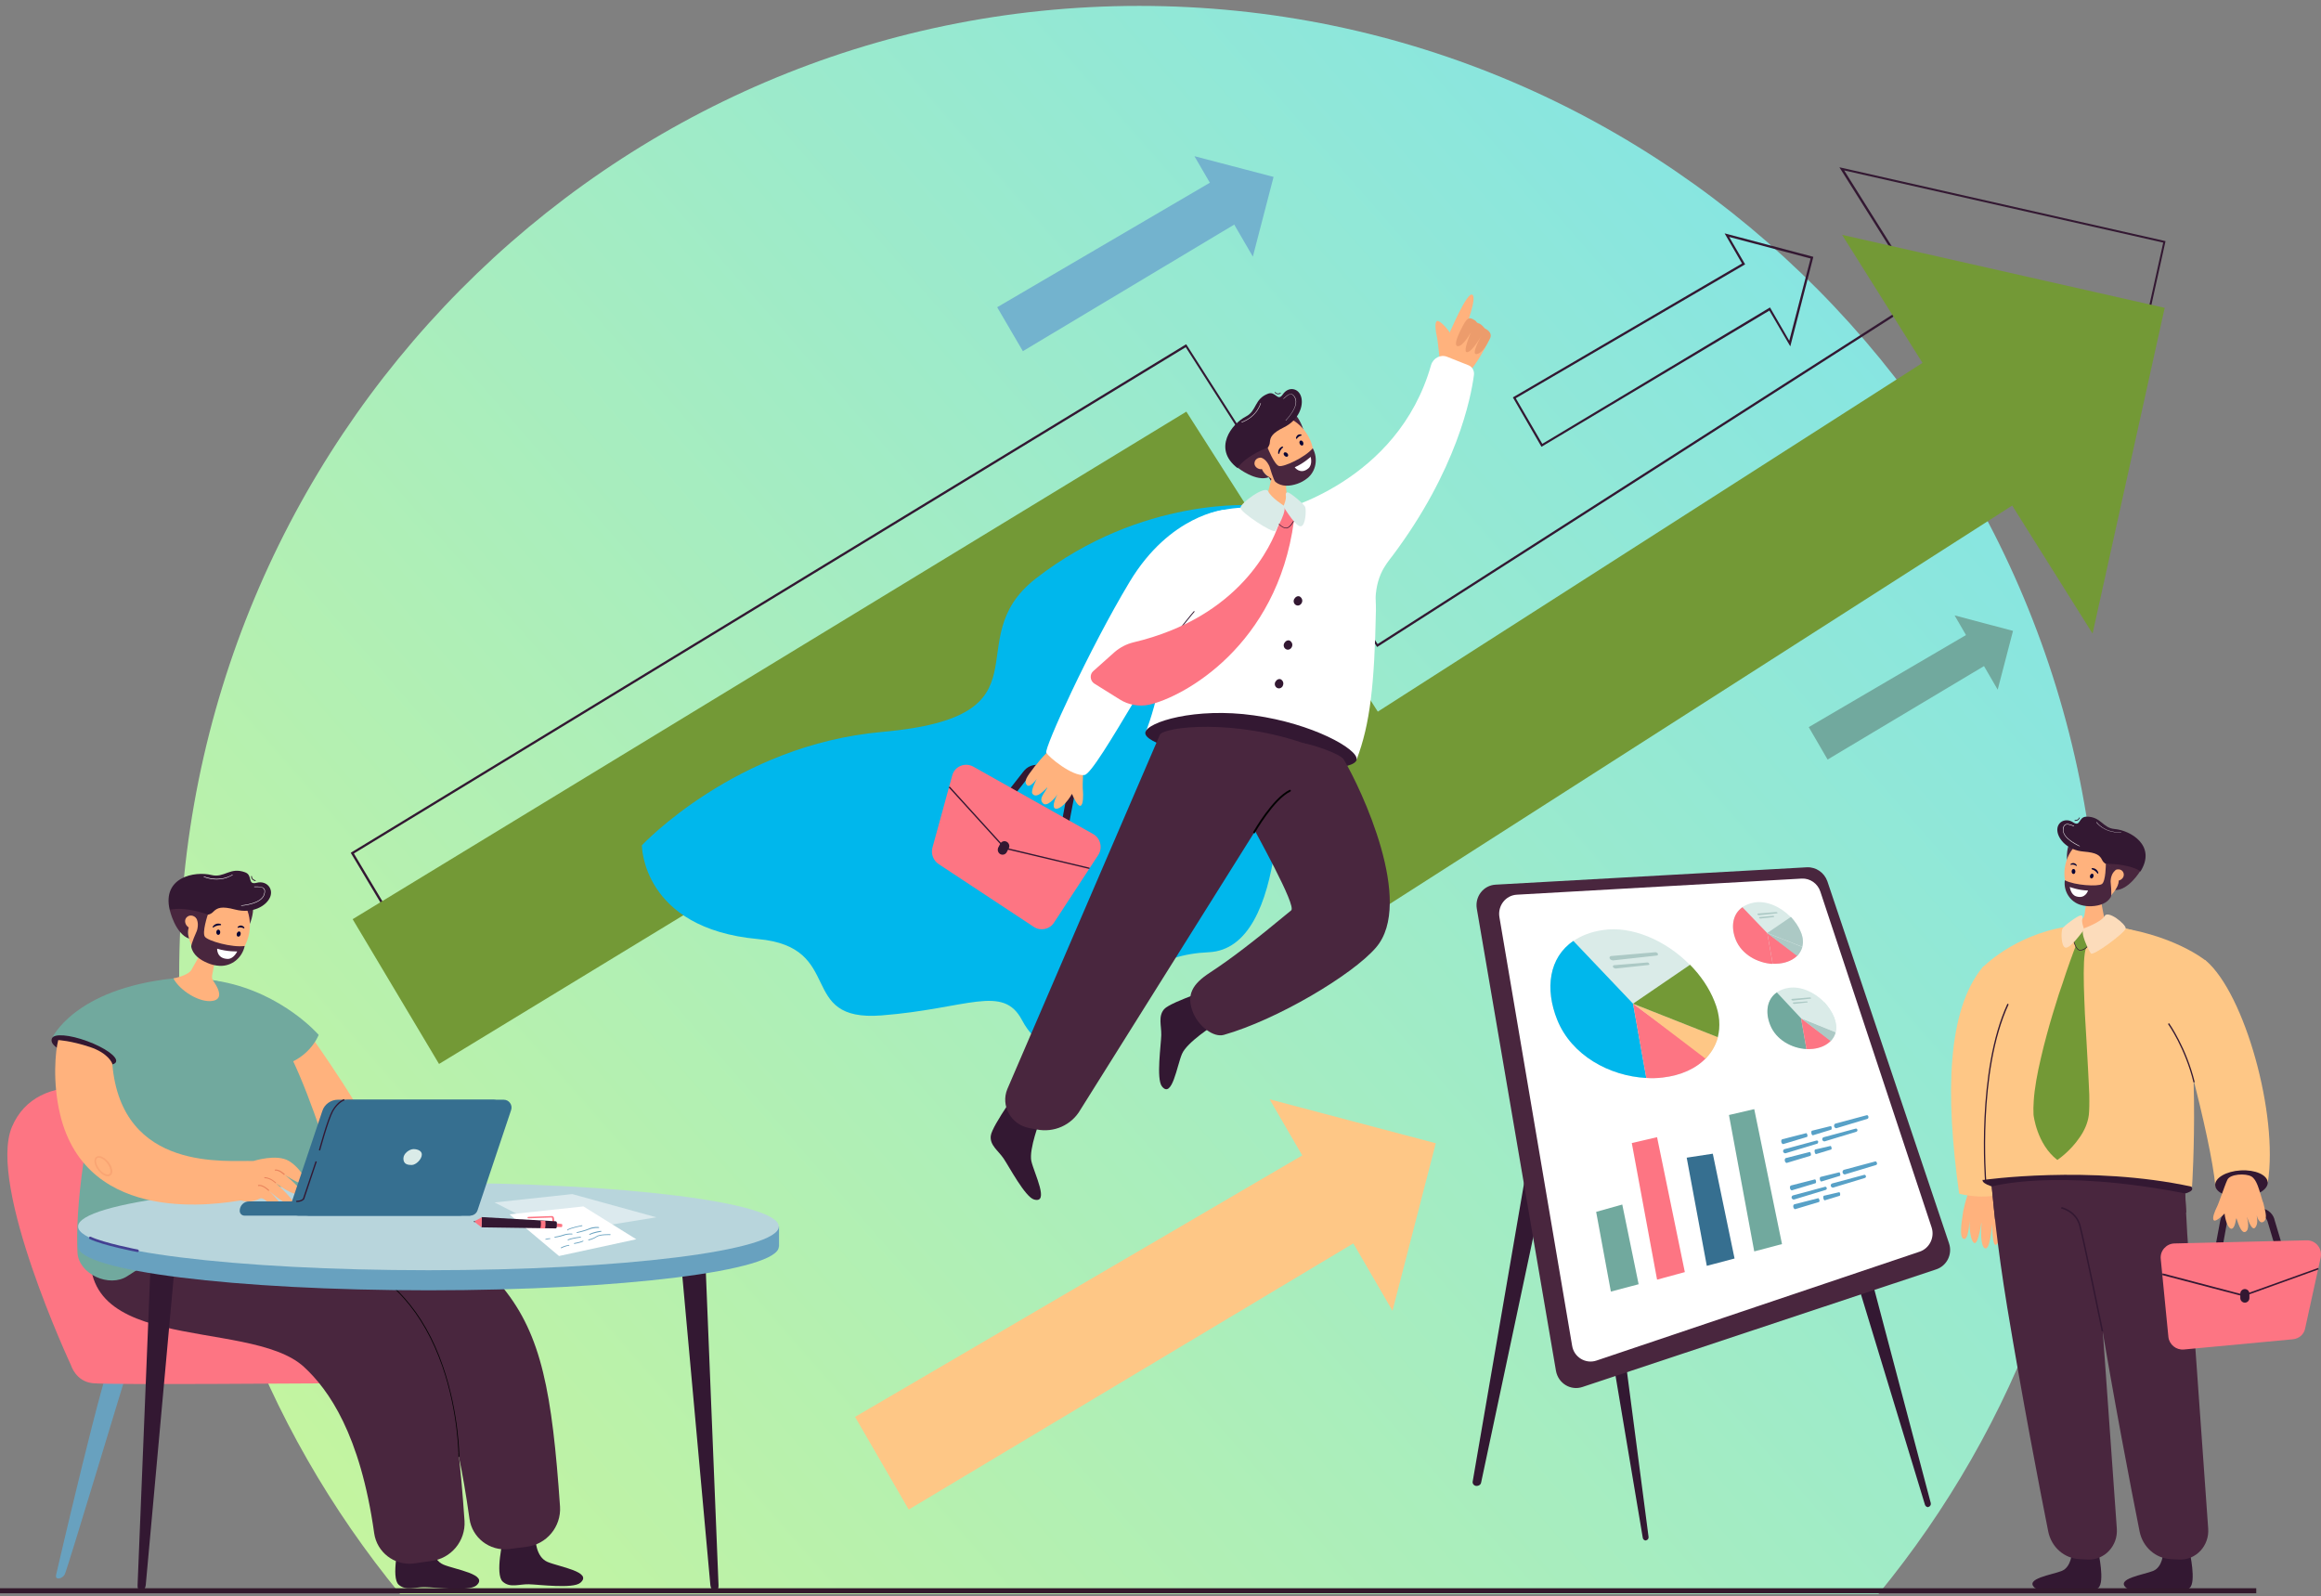 <svg width="285" height="196" viewBox="0 0 285 196" fill="none" xmlns="http://www.w3.org/2000/svg">
<rect x="0" y="0" width="285" height="196" fill="#808080" stroke="none"/>
<path fill-rule="evenodd" clip-rule="evenodd" d="M139.889 0.724C74.781 0.724 22 54.017 22 119.759C22 148.636 32.184 175.112 49.123 195.724H230.656C247.595 175.112 257.779 148.636 257.779 119.759C257.779 54.017 204.998 0.724 139.889 0.724Z" fill="url(#paint0_linear_1004_6134)"/>
<path d="M53.833 122.7L53.756 122.597L43.071 104.718L43.173 104.641L145.649 42.271L145.725 42.374L169.156 79.082L235.836 36.414L225.863 20.539L265.907 29.607L265.882 29.735L256.952 70.04L256.774 69.757L246.979 54.139L162.872 108.007L162.796 107.904L139.11 70.81L53.833 122.7ZM43.453 104.796L53.934 122.34L139.212 70.425L139.288 70.528L162.974 107.621L247.081 53.779L256.85 69.346L265.627 29.787L226.448 20.924L236.218 36.491L236.116 36.568L169.105 79.442L169.029 79.339L145.598 42.631L43.453 104.796Z" fill="#331832"/>
<path d="M265.806 37.801L226.195 28.836L236.066 44.557L169.182 87.379L145.674 50.542L43.301 112.861L53.91 130.638L139.213 78.722L162.949 115.918L247.081 62.076L256.952 77.797L265.806 37.801Z" fill="#739936"/>
<path d="M236.676 185.045C236.549 185.019 236.421 184.916 236.37 184.762L226.499 152.318C226.449 152.113 227.848 151.907 228.051 151.856C228.255 151.804 228.458 151.933 228.509 152.113L237.083 184.557C237.134 184.762 237.006 184.968 236.828 185.019C236.777 185.045 236.727 185.07 236.676 185.045Z" fill="#331832"/>
<path d="M201.973 189.129C201.846 189.078 201.744 188.975 201.719 188.821L196.097 155.375C196.071 155.17 197.47 155.144 197.674 155.118C197.877 155.093 198.055 155.247 198.081 155.427L202.431 188.718C202.457 188.924 202.304 189.104 202.126 189.129C202.075 189.155 202.024 189.155 201.973 189.129Z" fill="#331832"/>
<path d="M181.494 182.424C181.698 182.373 181.851 182.219 181.876 182.013L191.187 138.164C191.238 137.907 189.228 137.933 188.949 137.907C188.669 137.882 188.389 138.087 188.338 138.344L180.833 181.911C180.782 182.168 180.986 182.425 181.266 182.45C181.342 182.45 181.418 182.45 181.494 182.424Z" fill="#331832"/>
<path d="M183.656 108.623L221.868 106.491C222.988 106.44 224.005 107.133 224.387 108.212L239.321 152.652C239.779 153.988 239.066 155.426 237.743 155.863L194.316 170.3C192.866 170.788 191.339 169.863 191.06 168.322L181.341 111.577C181.087 110.087 182.155 108.7 183.656 108.623Z" fill="#49263E"/>
<path d="M186.252 109.856L221.233 107.878C222.251 107.827 223.192 108.469 223.523 109.471L237.184 150.7C237.591 151.933 236.93 153.269 235.734 153.68L196.021 167.063C194.698 167.5 193.274 166.652 193.045 165.239L184.115 112.605C183.886 111.218 184.878 109.933 186.252 109.856Z" fill="white"/>
<path d="M210.522 122.957C211.184 124.575 211.26 126.039 210.929 127.35C210.675 128.3 210.192 129.148 209.53 129.867C209.479 129.918 209.454 129.944 209.403 129.995C208.156 131.254 206.325 132.076 204.162 132.307C203.501 132.384 202.839 132.41 202.152 132.359C197.624 132.128 192.968 129.584 191.213 125.217C189.686 121.416 190.195 117.562 193.197 115.533C194.164 114.891 195.36 114.403 196.835 114.197C200.321 113.658 204.518 115.43 207.495 118.462C208.792 119.746 209.861 121.287 210.522 122.957Z" fill="#DAEBE8"/>
<path d="M200.524 123.239L202.152 132.359C197.624 132.127 192.968 129.584 191.213 125.217C189.686 121.416 190.195 117.562 193.197 115.533L200.524 123.239Z" fill="#00B7EC"/>
<path d="M209.53 129.867C208.284 131.203 206.401 132.05 204.162 132.307C203.501 132.384 202.84 132.41 202.153 132.359L200.524 123.239L209.53 129.867Z" fill="#FD7583"/>
<path d="M210.955 127.35C210.701 128.3 210.217 129.148 209.556 129.867C209.505 129.918 209.48 129.944 209.429 129.995L200.55 123.239L210.955 127.35Z" fill="#FEC786"/>
<path d="M210.523 122.957C211.184 124.575 211.26 126.039 210.93 127.35L200.524 123.239L207.521 118.461C208.793 119.746 209.861 121.287 210.523 122.957Z" fill="#739936"/>
<path d="M203.425 117.331L198.082 117.922C197.955 117.922 197.726 117.845 197.675 117.717C197.548 117.485 197.751 117.383 197.879 117.383L203.272 116.92C203.399 116.92 203.526 116.997 203.577 117.1C203.603 117.228 203.552 117.331 203.425 117.331Z" fill="#ACC9C5"/>
<path d="M202.432 118.487L198.387 118.924C198.311 118.924 198.133 118.847 198.082 118.77C197.98 118.59 198.133 118.513 198.209 118.513L202.279 118.179C202.356 118.179 202.483 118.23 202.508 118.333C202.559 118.384 202.534 118.462 202.432 118.487Z" fill="#ACC9C5"/>
<path d="M221.132 114.454C221.412 115.122 221.438 115.739 221.31 116.252C221.209 116.638 221.005 116.997 220.725 117.306C220.7 117.331 220.7 117.331 220.674 117.357C220.166 117.871 219.402 118.205 218.512 118.307C218.232 118.333 217.952 118.333 217.672 118.333C215.815 118.23 213.882 117.177 213.144 115.379C212.508 113.812 212.737 112.219 213.958 111.372C214.365 111.115 214.849 110.909 215.459 110.806C216.909 110.575 218.639 111.32 219.86 112.579C220.42 113.144 220.853 113.761 221.132 114.454Z" fill="#DAEBE8"/>
<path d="M217.011 114.583L217.672 118.359C215.815 118.256 213.882 117.203 213.144 115.405C212.508 113.838 212.737 112.245 213.958 111.397L217.011 114.583Z" fill="#FD7583"/>
<path d="M220.725 117.306C220.216 117.845 219.428 118.205 218.512 118.307C218.232 118.333 217.952 118.333 217.672 118.333L217.011 114.557L220.725 117.306Z" fill="#FD7583"/>
<path d="M221.31 116.278C221.208 116.663 221.005 117.023 220.725 117.331C220.7 117.357 220.7 117.357 220.674 117.383L217.011 114.583L221.31 116.278Z" fill="#ACC9C5"/>
<path d="M221.132 114.454C221.412 115.122 221.437 115.739 221.31 116.252L217.011 114.557L219.911 112.579C220.42 113.144 220.852 113.761 221.132 114.454Z" fill="#ACC9C5"/>
<path d="M218.205 112.142L215.992 112.373C215.941 112.373 215.839 112.348 215.814 112.296C215.763 112.194 215.839 112.168 215.89 112.168L218.129 111.988C218.18 111.988 218.231 112.014 218.256 112.065C218.281 112.091 218.256 112.142 218.205 112.142Z" fill="#ACC9C5"/>
<path d="M217.798 112.605L216.144 112.784C216.119 112.784 216.043 112.759 216.017 112.707C215.966 112.63 216.043 112.605 216.068 112.605L217.747 112.45C217.773 112.45 217.823 112.476 217.849 112.502C217.849 112.579 217.823 112.605 217.798 112.605Z" fill="#ACC9C5"/>
<path d="M225.227 124.935C225.482 125.603 225.533 126.219 225.405 126.733C225.304 127.118 225.1 127.478 224.846 127.761C224.82 127.786 224.82 127.786 224.795 127.812C224.286 128.326 223.548 128.66 222.658 128.762C222.378 128.788 222.124 128.788 221.844 128.788C220.012 128.685 218.104 127.632 217.392 125.834C216.756 124.267 216.984 122.674 218.206 121.827C218.587 121.57 219.096 121.364 219.681 121.287C221.106 121.082 222.81 121.801 224.006 123.06C224.515 123.625 224.947 124.241 225.227 124.935Z" fill="#DAEBE8"/>
<path d="M221.157 125.038L221.818 128.814C219.987 128.711 218.078 127.658 217.366 125.86C216.73 124.293 216.959 122.7 218.18 121.852L221.157 125.038Z" fill="#71A99E"/>
<path d="M224.82 127.786C224.311 128.326 223.548 128.685 222.632 128.788C222.352 128.814 222.098 128.814 221.818 128.814L221.157 125.038L224.82 127.786Z" fill="#FD7583"/>
<path d="M225.405 126.759C225.303 127.144 225.1 127.504 224.845 127.786C224.82 127.812 224.82 127.812 224.794 127.838L221.182 125.038L225.405 126.759Z" fill="#ACC9C5"/>
<path d="M225.227 124.935C225.481 125.603 225.532 126.219 225.405 126.733L221.182 125.038L224.031 123.06C224.514 123.625 224.947 124.241 225.227 124.935Z" fill="#DAEBE8"/>
<path d="M222.327 122.623L220.165 122.854C220.114 122.854 220.012 122.828 219.987 122.777C219.936 122.674 220.012 122.649 220.063 122.649L222.251 122.469C222.302 122.469 222.352 122.495 222.378 122.546C222.403 122.572 222.378 122.597 222.327 122.623Z" fill="#ACC9C5"/>
<path d="M221.92 123.085L220.292 123.265C220.266 123.265 220.19 123.239 220.165 123.188C220.114 123.111 220.19 123.085 220.215 123.085L221.869 122.957C221.895 122.957 221.945 122.983 221.971 123.008C221.971 123.034 221.971 123.085 221.92 123.085Z" fill="#ACC9C5"/>
<path d="M197.801 158.586L201.21 157.687L199.201 147.9L195.995 148.799L197.801 158.586Z" fill="#71A99E"/>
<path d="M203.475 157.122L206.884 156.197L203.475 139.628L200.371 140.348L203.475 157.122Z" fill="#FD7583"/>
<path d="M209.581 155.427L212.99 154.527L210.318 141.658L207.113 142.146L209.581 155.427Z" fill="#366F90"/>
<path d="M215.406 153.654L218.815 152.755L215.406 136.186L212.302 136.906L215.406 153.654Z" fill="#71A99E"/>
<path d="M221.87 139.603L218.97 140.476C218.894 140.502 218.792 140.399 218.741 140.271C218.665 140.014 218.792 139.911 218.843 139.885L221.769 139.14C221.845 139.115 221.896 139.218 221.921 139.32C221.972 139.474 221.947 139.577 221.87 139.603Z" fill="#58A1C7"/>
<path d="M222.303 141.915L219.403 142.788C219.326 142.814 219.225 142.711 219.174 142.583C219.097 142.326 219.225 142.223 219.275 142.197L222.201 141.452C222.277 141.427 222.328 141.529 222.354 141.632C222.405 141.761 222.354 141.889 222.303 141.915Z" fill="#58A1C7"/>
<path d="M224.847 141.144L222.99 141.709C222.939 141.709 222.862 141.606 222.837 141.504C222.786 141.247 222.837 141.17 222.888 141.144L224.771 140.707C224.821 140.707 224.872 140.784 224.898 140.913C224.923 141.016 224.898 141.118 224.847 141.144Z" fill="#58A1C7"/>
<path d="M224.872 138.704L222.607 139.397C222.557 139.423 222.455 139.295 222.429 139.192C222.378 138.935 222.455 138.832 222.506 138.832L224.795 138.267C224.846 138.241 224.897 138.344 224.923 138.473C224.923 138.575 224.897 138.678 224.872 138.704Z" fill="#58A1C7"/>
<path d="M229.325 137.368L225.509 138.524C225.432 138.55 225.28 138.473 225.229 138.344C225.152 138.087 225.305 137.985 225.381 137.959L229.223 136.931C229.299 136.906 229.401 136.983 229.427 137.111C229.452 137.214 229.401 137.342 229.325 137.368Z" fill="#58A1C7"/>
<path d="M223.142 140.425L219.25 141.606C219.173 141.632 219.021 141.555 218.97 141.452C218.894 141.221 219.046 141.118 219.148 141.093L223.066 140.039C223.142 140.014 223.244 140.091 223.269 140.194C223.269 140.271 223.218 140.399 223.142 140.425Z" fill="#58A1C7"/>
<path d="M227.95 138.961L224.058 140.142C223.981 140.168 223.829 140.091 223.778 139.988C223.702 139.757 223.854 139.654 223.956 139.628L227.874 138.575C227.95 138.55 228.052 138.627 228.077 138.729C228.103 138.832 228.027 138.935 227.95 138.961Z" fill="#58A1C7"/>
<path d="M222.937 145.28L220.037 146.153C219.961 146.179 219.859 146.076 219.808 145.948C219.732 145.691 219.859 145.588 219.91 145.562L222.835 144.817C222.912 144.792 222.963 144.894 222.988 144.997C223.014 145.151 222.988 145.254 222.937 145.28Z" fill="#58A1C7"/>
<path d="M223.345 147.592L220.445 148.465C220.368 148.491 220.267 148.388 220.216 148.26C220.139 148.003 220.267 147.9 220.317 147.874L223.243 147.129C223.319 147.104 223.37 147.206 223.396 147.309C223.447 147.438 223.421 147.566 223.345 147.592Z" fill="#58A1C7"/>
<path d="M225.914 146.821L224.057 147.386C224.006 147.386 223.929 147.283 223.904 147.181C223.853 146.924 223.904 146.847 223.955 146.821L225.837 146.384C225.888 146.384 225.939 146.461 225.965 146.59C225.965 146.693 225.939 146.795 225.914 146.821Z" fill="#58A1C7"/>
<path d="M225.914 144.381L223.65 145.074C223.599 145.1 223.497 144.972 223.472 144.869C223.421 144.612 223.497 144.509 223.548 144.509L225.838 143.944C225.889 143.918 225.94 144.021 225.965 144.15C225.991 144.252 225.965 144.355 225.914 144.381Z" fill="#58A1C7"/>
<path d="M230.366 143.045L226.55 144.201C226.474 144.227 226.321 144.15 226.27 144.021C226.194 143.764 226.347 143.661 226.423 143.636L230.265 142.608C230.341 142.583 230.443 142.66 230.468 142.788C230.519 142.891 230.468 143.019 230.366 143.045Z" fill="#58A1C7"/>
<path d="M224.184 146.102L220.292 147.283C220.215 147.309 220.063 147.232 220.012 147.129C219.936 146.898 220.088 146.795 220.19 146.77L224.108 145.717C224.184 145.691 224.286 145.768 224.311 145.871C224.337 145.948 224.286 146.076 224.184 146.102Z" fill="#58A1C7"/>
<path d="M228.993 144.638L225.1 145.819C225.024 145.845 224.871 145.768 224.82 145.665C224.744 145.434 224.897 145.331 224.999 145.305L228.916 144.252C228.993 144.227 229.094 144.304 229.12 144.406C229.145 144.509 229.094 144.612 228.993 144.638Z" fill="#58A1C7"/>
<path d="M245.631 145.794C246.063 146.487 246.597 148.054 247.005 148.748C247.183 149.056 247.717 150.109 247.437 150.34C247.208 150.546 246.394 149.904 246.038 149.544C245.885 151.882 244.664 155.247 244.613 150.315C244.562 150.803 244.359 153.577 243.723 153.269C243.163 152.986 243.239 151.008 243.316 150.186H243.29C243.163 151.008 242.807 153.012 242.349 152.575C241.789 152.036 241.84 149.827 241.84 149.827C241.84 149.827 241.738 152.627 241.026 152.061C240.619 151.753 240.848 150.16 241.001 149.159C241.026 148.953 241.051 148.773 241.077 148.645C241.102 148.542 241.128 148.439 241.153 148.337C241.509 146.693 242.018 145.716 242.018 145.716C242.018 145.716 242.4 144.458 243.824 144.561C244.74 144.612 245.453 145.485 245.631 145.794Z" fill="#FFB27D"/>
<path d="M246.724 146.127C251.888 142.685 246.342 132.076 248.479 124.729C248.988 123.034 249.192 122.392 249.624 121.441C249.98 120.671 249.039 119.206 247.767 118.59C246.571 118.025 243.849 118.307 243.442 118.77C239.117 124.036 238.837 134.26 240.567 146.564C240.567 146.59 244.485 147.592 246.724 146.127Z" fill="#FEC786"/>
<path d="M254.409 190.619C254.409 190.619 254.358 192.391 253.187 192.879C251.992 193.368 248.557 193.83 249.855 194.96C250.592 195.602 254.052 195.191 255.045 195.191C256.037 195.191 256.953 195.628 257.665 194.96C258.479 194.241 257.665 190.593 257.665 190.593C257.665 190.593 256.825 191.03 256.062 191.03C254.943 191.004 254.409 190.619 254.409 190.619Z" fill="#331832"/>
<path d="M244.18 137.214C244.18 137.214 243.951 145.203 246.47 160.513C248.302 171.584 250.439 182.707 251.507 188.05C251.889 189.951 253.466 191.364 255.374 191.441L256.392 191.492C258.427 191.569 260.081 189.797 259.928 187.691L257.359 151.548L256.723 139.654L244.18 137.214Z" fill="#49263E"/>
<path d="M265.627 190.619C265.627 190.619 265.576 192.391 264.406 192.879C263.21 193.368 259.776 193.83 261.073 194.96C261.811 195.602 265.271 195.191 266.263 195.191C267.256 195.191 268.171 195.628 268.884 194.96C269.698 194.241 268.884 190.593 268.884 190.593C268.884 190.593 268.044 191.03 267.281 191.03C266.187 191.004 265.627 190.619 265.627 190.619Z" fill="#331832"/>
<path d="M255.4 137.214C255.4 137.214 255.171 145.203 257.69 160.513C259.521 171.584 261.658 182.707 262.727 188.05C263.109 189.951 264.686 191.364 266.594 191.441L267.612 191.492C269.647 191.569 271.3 189.797 271.148 187.691L268.578 151.548L267.942 139.654L255.4 137.214Z" fill="#49263E"/>
<path d="M269.189 145.973C269.163 146.949 263.388 147.309 256.265 147.104C249.116 146.872 243.417 145.871 243.442 144.92C243.468 143.944 249.218 143.379 256.341 143.61C263.49 143.816 269.214 144.997 269.189 145.973Z" fill="#331832"/>
<path d="M267.433 118.693C267.433 118.693 266.161 113.632 256.85 113.581C243.417 113.504 244.664 125.962 243.417 144.894C243.417 144.894 256.646 142.994 269.163 145.716C269.188 145.716 270.359 126.399 267.433 118.693Z" fill="#FEC786"/>
<path d="M270.868 117.973L264.787 121.364C264.787 121.364 251.482 122.597 247.945 122.006C244.409 121.416 243.442 118.795 243.442 118.795C243.442 118.795 247.208 114.865 253.619 113.812C254.229 113.709 254.84 113.632 255.501 113.606C256.595 113.529 257.664 113.555 258.732 113.684C266.822 114.583 270.868 117.973 270.868 117.973Z" fill="#FEC786"/>
<path d="M244.562 145.691C244.562 145.691 252.297 143.405 268.324 146.538L268.451 148.876L244.97 149.724L244.562 145.691Z" fill="#49263E"/>
<path d="M272.038 145.716C271.478 139.5 266.924 123.214 266.39 122.315C265.957 121.595 266.72 120.028 267.942 119.258C269.086 118.564 270.537 117.665 270.867 117.948C275.65 122.032 279.772 136.905 278.474 145.151L272.038 145.716Z" fill="#FEC786"/>
<path d="M275.322 146.991C277.104 146.891 278.507 146.074 278.457 145.168C278.407 144.261 276.922 143.608 275.141 143.708C273.359 143.809 271.956 144.625 272.006 145.531C272.056 146.438 273.541 147.091 275.322 146.991Z" fill="#331832"/>
<path d="M243.748 145.074C243.748 144.946 242.654 131.537 246.496 123.24L246.648 123.317C242.807 131.588 243.901 144.946 243.901 145.074H243.748Z" fill="#331832"/>
<path d="M269.342 132.898C268.324 128.711 266.238 125.757 266.213 125.731L266.34 125.628C266.366 125.654 268.477 128.66 269.495 132.872L269.342 132.898Z" fill="#331832"/>
<path d="M258.071 163.467C258.046 163.364 255.782 152.216 255.298 150.469C254.815 148.773 253.11 148.388 253.085 148.388L253.136 148.208C253.161 148.208 254.993 148.619 255.476 150.443C255.96 152.19 258.224 163.338 258.249 163.441L258.071 163.467Z" fill="#331832"/>
<path d="M272.826 153.603L271.961 153.448L272.623 149.904C272.801 149.004 273.615 148.337 274.531 148.337H277.431C278.271 148.337 279.009 148.876 279.263 149.647V149.672L280.459 153.68L279.619 153.937L278.423 149.929C278.271 149.493 277.864 149.21 277.406 149.21H274.506C273.997 149.21 273.564 149.57 273.462 150.058L272.826 153.603Z" fill="#331832"/>
<path d="M281.552 164.443L268.145 165.702C267.203 165.779 266.364 165.085 266.262 164.16L265.321 154.579C265.219 153.577 266.008 152.704 267 152.678L283.231 152.293C284.351 152.267 285.19 153.294 284.961 154.399L283.053 163.107C282.926 163.826 282.315 164.366 281.552 164.443Z" fill="#FD7583"/>
<path d="M275.498 159.177L284.707 155.863L284.656 155.683L275.498 158.971L265.55 156.351L265.5 156.557L275.498 159.177Z" fill="#331832"/>
<path d="M275.651 159.947C275.345 159.947 275.091 159.691 275.091 159.382V158.843C275.091 158.535 275.345 158.278 275.651 158.278C275.956 158.278 276.21 158.535 276.21 158.843V159.382C276.21 159.691 275.956 159.947 275.651 159.947Z" fill="#331832"/>
<path d="M272.165 148.311C272.368 147.926 272.572 147.283 272.801 146.693C272.979 146.205 273.335 145.203 273.488 144.894C273.793 144.124 275.777 144.047 276.464 144.458C277.126 144.869 277.38 145.999 277.838 147.515C277.889 147.592 277.914 147.694 277.94 147.797C278.092 148.542 278.474 149.57 278.016 149.955C277.533 150.392 277.228 149.647 277.1 149.236C277.177 149.595 277.278 150.315 276.922 150.726C276.541 151.162 276.108 149.981 275.905 149.39C276.032 149.929 276.235 150.957 275.752 151.239C275.192 151.573 274.76 149.981 274.633 149.621C274.607 149.621 274.607 149.621 274.582 149.621C274.251 151.882 273.361 150.726 273.157 149.004C272.826 149.364 272.088 150.006 271.86 149.852C271.554 149.647 272.012 148.619 272.165 148.311Z" fill="#FFB27D"/>
<path d="M258.351 112.528L257.893 110.164L257.766 109.471L257.003 105.438L256.418 109.291L256.062 111.603L255.96 112.322C255.884 112.81 255.578 112.887 255.146 113.273C254.968 113.427 253.899 114.377 254.942 114.994C256.24 115.764 258.86 115.148 259.98 114.069C259.929 114.095 258.478 113.273 258.351 112.528Z" fill="#FFB27D"/>
<path d="M254.052 103.614C254.052 103.614 253.696 104.539 253.823 105.746C253.951 106.953 255.452 104.205 255.452 104.205L254.052 103.614Z" fill="#49263E"/>
<path d="M260.403 107.742C260.945 105.495 259.867 103.301 257.997 102.842C256.126 102.382 254.171 103.831 253.63 106.079C253.088 108.326 254.166 110.52 256.036 110.979C257.907 111.439 259.862 109.989 260.403 107.742Z" fill="#FFB27D"/>
<path d="M260.616 106.594L258.962 106.234C258.606 106.157 258.276 105.926 258.123 105.592C257.843 105.027 257.461 104.693 255.884 104.564C253.9 104.41 252.729 103.075 252.628 102.021C252.526 100.942 253.62 100.352 254.561 100.968C255.503 101.585 255.197 100.3 256.189 100.275C257.996 100.249 258.174 101.662 259.649 101.79C261.583 101.944 264.839 103.819 262.829 107.005L260.616 106.594Z" fill="#331832"/>
<path d="M256.851 106.722C256.826 106.696 256.826 106.696 256.826 106.671C256.826 106.619 256.851 106.594 256.902 106.594C256.927 106.594 257.462 106.568 257.665 107.159C257.665 107.185 257.665 107.236 257.614 107.262C257.589 107.287 257.538 107.262 257.513 107.21C257.309 106.876 256.902 106.748 256.877 106.748L256.851 106.722Z" fill="#080435"/>
<path d="M257.053 107.647C257.003 107.801 256.85 107.904 256.748 107.852C256.646 107.801 256.596 107.647 256.646 107.493C256.697 107.339 256.85 107.236 256.952 107.287C257.079 107.339 257.104 107.493 257.053 107.647Z" fill="#080435"/>
<path d="M254.282 106.208C254.256 106.208 254.256 106.183 254.256 106.157C254.256 106.131 254.256 106.08 254.282 106.054C254.307 106.054 254.689 105.797 254.994 106.208C255.02 106.234 255.02 106.286 254.994 106.311C254.969 106.337 254.943 106.337 254.918 106.311C254.689 106.106 254.358 106.157 254.333 106.183C254.307 106.208 254.282 106.208 254.282 106.208Z" fill="#080435"/>
<path d="M254.84 107.005C254.84 107.185 254.739 107.313 254.611 107.313C254.484 107.313 254.382 107.185 254.382 107.005C254.382 106.825 254.484 106.696 254.611 106.696C254.739 106.696 254.84 106.825 254.84 107.005Z" fill="#080435"/>
<path d="M262.804 106.953C262.804 106.953 261.379 109.317 259.726 109.291C259.726 109.291 261.252 107.544 258.606 106.054C258.581 106.08 261.201 105.977 262.804 106.953Z" fill="#49263E"/>
<path d="M260.336 108.058C259.954 108.238 259.522 108.109 259.369 107.775C259.216 107.441 259.369 107.03 259.751 106.825C260.132 106.645 260.565 106.774 260.717 107.107C260.895 107.467 260.717 107.878 260.336 108.058Z" fill="#FFB27D"/>
<path d="M258.581 106.08C258.581 106.08 258.581 108.212 258.097 108.546C257.639 108.88 254.79 108.726 253.543 108.084C253.365 109.419 254.179 110.73 255.502 111.115C255.935 111.243 256.393 111.295 256.851 111.269C257.792 111.218 258.733 110.935 259.191 110.139C259.344 109.882 259.166 108.263 259.166 108.263C259.166 108.263 259.14 107.313 259.751 106.876C259.751 106.851 259.191 106.208 258.581 106.08Z" fill="#49263E"/>
<path d="M254.154 108.906C254.154 108.906 255.197 109.317 256.393 109.342C256.393 109.342 256.087 110.421 254.942 110.062C254.256 109.856 254.154 108.906 254.154 108.906Z" fill="white"/>
<path d="M254.866 100.788C254.841 100.788 254.79 100.788 254.739 100.788L254.765 100.685C254.816 100.685 254.841 100.685 254.866 100.685C255.223 100.685 255.299 100.377 255.299 100.377L255.401 100.403C255.375 100.403 255.299 100.788 254.866 100.788Z" fill="#331832"/>
<path d="M255.375 103.922C255.299 103.897 253.289 103.023 253.314 101.893C253.314 101.559 253.416 101.353 253.569 101.251C253.823 101.097 254.205 101.225 254.535 101.353C254.586 101.379 254.637 101.379 254.688 101.405L254.663 101.456C254.612 101.43 254.561 101.43 254.51 101.405C254.179 101.276 253.823 101.148 253.594 101.302C253.441 101.405 253.391 101.585 253.365 101.893C253.34 102.997 255.375 103.845 255.375 103.871V103.922Z" fill="white"/>
<path d="M260.31 102.227C258.275 102.227 257.41 100.968 257.41 100.968L257.461 100.942C257.461 100.968 258.301 102.201 260.336 102.201C260.361 102.201 260.387 102.201 260.438 102.201V102.252C260.361 102.227 260.336 102.227 260.31 102.227Z" fill="white"/>
<path d="M249.701 136.88C249.701 136.88 250.083 140.476 252.627 142.428C252.627 142.428 254.204 141.375 255.349 139.68C255.909 138.883 256.367 137.933 256.494 136.88C256.545 136.392 256.57 135.518 256.545 134.388C256.519 133.463 256.443 132.384 256.392 131.203C256.29 129.122 256.138 126.759 256.011 124.524C255.96 123.291 255.909 122.109 255.883 121.056C255.833 118.795 255.883 117.023 256.163 116.381L254.942 115.995C254.942 115.995 254.408 117.357 253.695 119.438C253.441 120.234 253.136 121.133 252.805 122.084C252.322 123.625 251.787 125.32 251.329 127.041C251.075 127.992 250.821 128.942 250.617 129.867C250.159 131.794 249.828 133.617 249.727 135.159C249.676 135.775 249.676 136.34 249.701 136.88Z" fill="#739936"/>
<path d="M256.85 114.429C256.85 114.429 255.222 113.915 254.79 114.326C254.357 114.711 254.662 116.535 255.426 116.689C256.163 116.843 257.588 114.865 256.85 114.429Z" fill="#739936"/>
<path d="M255.883 113.992C255.883 113.992 258.02 113.221 258.427 112.476C258.834 111.706 261.048 113.478 261.022 113.992C260.971 114.506 257.002 117.434 256.748 117.074C256.494 116.715 255.349 114.506 255.883 113.992Z" fill="#FCDCBB"/>
<path d="M255.883 113.992C255.883 113.992 255.553 113.196 255.705 112.759C255.705 112.759 255.807 112.373 255.476 112.399C255.146 112.425 253.39 113.684 253.238 114.043C253.085 114.429 253.06 116.201 253.619 116.355C254.204 116.484 255.578 114.557 255.731 114.377C255.883 114.197 255.883 113.992 255.883 113.992Z" fill="#FCDCBB"/>
<path d="M255.425 116.715C254.917 116.715 254.637 115.713 254.637 115.687L254.713 115.662C254.713 115.662 254.967 116.638 255.425 116.638C255.858 116.638 256.265 116.227 256.265 116.227L256.316 116.278C256.316 116.304 255.909 116.715 255.425 116.715Z" fill="#331832"/>
<path d="M154.095 62.051C154.095 62.051 140.255 60.869 127.178 71.041C117.358 78.697 129.672 87.97 108.301 89.871C90.34 91.463 78.815 103.794 78.815 103.794C78.815 103.794 78.815 113.992 93.062 115.302C103.9 116.278 97.718 125.5 108.25 124.678C118.783 123.856 123.159 120.799 125.499 125.269C128.934 131.768 136.897 129.096 136.897 129.096C136.897 129.096 135.625 117.511 148.421 116.92C158.267 116.458 157.351 93.904 157.148 86.12C156.944 78.337 154.095 62.051 154.095 62.051Z" fill="#00B7EC"/>
<path d="M130.231 101.739L131.121 101.918L131.935 97.654C132.062 96.806 131.655 95.959 130.892 95.548L128.246 94.135C127.407 93.698 126.364 93.904 125.753 94.623L123.438 97.577L124.15 98.142L126.44 95.214C126.771 94.829 127.33 94.7 127.788 94.957L130.434 96.37C130.841 96.601 131.096 97.063 131.019 97.526L130.231 101.739Z" fill="#331832"/>
<path d="M115.271 106.106L126.949 113.812C127.763 114.351 128.882 114.12 129.416 113.298L134.861 104.975C135.42 104.102 135.141 102.92 134.225 102.406L119.52 94.135C118.502 93.57 117.23 94.084 116.925 95.214L114.483 104.128C114.305 104.873 114.61 105.669 115.271 106.106Z" fill="#FD7583"/>
<path d="M133.767 106.696L123.362 104.23L123.336 104.205L116.493 96.678L116.62 96.575L123.438 104.076L133.792 106.542L133.767 106.696Z" fill="#331832"/>
<path d="M122.828 104.873C123.107 105.027 123.464 104.924 123.616 104.641L123.871 104.153C124.023 103.871 123.896 103.511 123.616 103.357C123.336 103.203 122.98 103.306 122.828 103.588L122.573 104.076C122.446 104.359 122.548 104.718 122.828 104.873Z" fill="#331832"/>
<path d="M127.051 94.109C127.127 94.007 127.203 93.93 127.28 93.853C128.399 92.414 129.366 91.669 129.366 91.669L130.994 93.39C131.07 93.313 131.198 93.236 131.325 93.21C131.706 93.133 132.928 93.133 132.979 93.544C133.08 94.443 132.877 96.242 132.979 97.141C133.004 97.526 133.055 98.836 132.673 98.939C132.342 99.016 131.834 97.988 131.63 97.475C130.384 99.709 128.501 100.095 129.849 97.526C129.569 97.988 128.501 99.221 128.018 98.579C127.585 98.04 128.145 97.526 128.603 96.73C128.603 96.73 128.577 96.73 128.577 96.704C127.89 97.423 127.178 98.014 126.771 97.449C126.517 97.115 127.305 95.625 127.305 95.625C127.305 95.625 126.415 96.935 126.033 96.319C125.626 95.753 126.567 94.829 127.051 94.109Z" fill="#FFB27D"/>
<path d="M176.889 44.608C176.686 43.786 176.609 42.014 176.406 41.192C176.329 40.832 176.1 39.599 176.457 39.42C176.762 39.265 177.779 40.396 178.034 40.858C179.077 37.853 183.071 41.192 182.613 42.168C182.511 42.374 182.435 42.553 182.359 42.708C182.308 42.81 182.257 42.913 182.181 43.016C181.316 44.634 180.502 45.559 180.502 45.559C180.502 45.559 179.713 46.792 178.314 46.33C177.423 46.047 176.965 44.943 176.889 44.608Z" fill="#FFB27D"/>
<path d="M178.009 40.858C178.009 40.858 180.121 35.823 180.782 36.183C181.418 36.542 179.968 40.19 179.968 40.19L178.009 40.858Z" fill="#FFB27D"/>
<path d="M180.4 39.086C180.018 39.137 179.535 40.19 179.535 40.19C179.535 40.19 178.314 42.374 178.975 42.502C179.637 42.605 180.629 40.781 180.629 40.781C180.629 40.781 179.509 43.35 180.171 43.247C180.832 43.144 181.901 41.218 181.901 41.218C181.901 41.218 180.553 43.607 181.316 43.478C182.079 43.35 182.639 42.194 182.944 41.603C183.249 41.038 182.868 40.576 182.308 40.319C182.308 40.319 181.901 39.754 181.494 39.676C181.341 39.651 181.265 39.445 181.189 39.394C180.985 39.266 180.68 39.034 180.4 39.086Z" fill="#EC9C6C"/>
<path d="M144.097 66.829C144.097 66.829 145.801 61.691 155.214 62.359C162.465 62.898 169.079 68.293 168.952 74.92C168.774 84.065 168.24 88.895 166.586 93.262C166.586 93.262 147.429 86.557 140.662 89.948C140.662 89.948 144.046 81.959 143.486 69.834C143.41 68.627 143.69 67.728 144.097 66.829Z" fill="white"/>
<path d="M157.046 62.719C157.046 62.719 171.623 59.251 175.719 44.84C175.974 43.966 176.89 43.478 177.704 43.812L180.299 44.84C180.782 45.02 181.062 45.533 180.986 46.047C180.629 48.821 178.874 57.735 170.987 68.242C170.173 69.32 168.647 70.939 168.927 74.92L157.046 62.719Z" fill="white"/>
<path d="M140.637 89.948C140.459 91.232 146.132 92.799 153.306 93.827C160.481 94.829 166.383 94.546 166.586 93.262C166.765 91.977 161.168 88.843 153.993 87.841C146.794 86.814 140.815 88.663 140.637 89.948Z" fill="#331832"/>
<path d="M155.544 61.1L156.155 58.634L156.333 57.915L157.376 53.702L157.732 57.812L157.961 60.278L158.038 61.049C158.088 61.588 158.394 61.665 158.801 62.102C158.953 62.282 159.997 63.361 158.903 63.926C157.529 64.645 154.883 63.849 153.84 62.642C153.84 62.642 155.341 61.897 155.544 61.1Z" fill="#FFB27D"/>
<path d="M159.031 50.851C159.031 50.851 159.717 51.621 160.074 52.854C160.43 54.087 157.911 51.93 157.911 51.93L159.031 50.851Z" fill="#49263E"/>
<path d="M159.877 58.946C161.527 57.865 161.792 55.319 160.468 53.261C159.145 51.202 156.735 50.41 155.085 51.491C153.435 52.572 153.17 55.118 154.493 57.176C155.817 59.235 158.227 60.028 159.877 58.946Z" fill="#FFB27D"/>
<path d="M153.943 56.245L155.367 55.269C155.673 55.064 155.902 54.704 155.927 54.319C155.978 53.651 156.207 53.188 157.657 52.469C159.489 51.57 160.099 49.798 159.769 48.719C159.438 47.614 158.191 47.434 157.53 48.41C156.868 49.386 156.665 47.999 155.724 48.333C153.994 48.975 154.35 50.44 153.001 51.133C151.246 52.032 148.855 55.089 151.958 57.478L153.943 56.245Z" fill="#331832"/>
<path d="M157.555 54.961C157.555 54.935 157.555 54.91 157.555 54.884C157.53 54.858 157.504 54.832 157.454 54.832C157.428 54.832 156.919 55.012 156.945 55.654C156.945 55.706 156.97 55.731 157.021 55.731C157.072 55.731 157.072 55.706 157.097 55.654C157.174 55.243 157.504 54.961 157.53 54.961C157.53 54.986 157.555 54.961 157.555 54.961Z" fill="#080435"/>
<path d="M157.733 55.963C157.861 56.091 158.013 56.117 158.115 56.04C158.217 55.963 158.191 55.783 158.064 55.654C157.937 55.526 157.784 55.5 157.682 55.577C157.581 55.654 157.606 55.834 157.733 55.963Z" fill="#080435"/>
<path d="M159.794 53.471C159.819 53.471 159.819 53.445 159.819 53.42C159.819 53.394 159.794 53.343 159.743 53.343C159.717 53.343 159.26 53.24 159.132 53.779C159.132 53.805 159.158 53.856 159.183 53.882C159.209 53.908 159.234 53.882 159.26 53.856C159.412 53.574 159.743 53.497 159.768 53.497C159.794 53.497 159.794 53.497 159.794 53.471Z" fill="#080435"/>
<path d="M159.591 54.473C159.642 54.627 159.795 54.73 159.922 54.704C160.049 54.653 160.074 54.498 160.024 54.319C159.973 54.164 159.82 54.062 159.693 54.087C159.566 54.139 159.515 54.319 159.591 54.473Z" fill="#080435"/>
<path d="M151.983 57.427C151.983 57.427 154.247 59.225 155.824 58.583C155.824 58.583 153.687 57.453 155.646 54.961C155.646 54.961 153.128 55.86 151.983 57.427Z" fill="#49263E"/>
<path d="M154.756 57.607C155.189 57.632 155.545 57.35 155.57 56.965C155.596 56.579 155.265 56.22 154.858 56.194C154.425 56.168 154.069 56.451 154.044 56.836C153.993 57.196 154.324 57.555 154.756 57.607Z" fill="#FFB27D"/>
<path d="M155.648 54.961C155.648 54.961 156.462 57.042 157.047 57.221C157.632 57.376 160.252 56.168 161.194 55.038C161.881 56.297 161.601 57.889 160.507 58.737C160.151 59.02 159.744 59.251 159.286 59.405C158.37 59.713 157.378 59.79 156.614 59.174C156.385 58.994 155.902 57.324 155.902 57.324C155.902 57.324 155.546 56.374 154.833 56.194C154.833 56.168 155.139 55.321 155.648 54.961Z" fill="#49263E"/>
<path d="M160.938 56.091C160.938 56.091 160.099 56.888 158.979 57.376C158.979 57.376 159.666 58.326 160.633 57.53C161.218 57.067 160.938 56.091 160.938 56.091Z" fill="white"/>
<path d="M156.945 48.41C156.665 48.41 156.512 48.179 156.512 48.179L156.589 48.128C156.589 48.154 156.817 48.462 157.225 48.231L157.275 48.308C157.148 48.385 157.046 48.41 156.945 48.41Z" fill="#331832"/>
<path d="M157.886 51.647L157.86 51.621C157.886 51.596 159.489 49.977 159.031 48.924C158.903 48.616 158.751 48.462 158.573 48.41C158.547 48.41 158.522 48.41 158.496 48.41C158.242 48.41 157.988 48.642 157.733 48.873C157.682 48.898 157.657 48.95 157.606 48.976L157.581 48.95C157.631 48.924 157.657 48.873 157.708 48.847C157.962 48.616 158.217 48.385 158.496 48.385C158.522 48.385 158.547 48.385 158.598 48.385C158.776 48.436 158.954 48.616 159.082 48.924C159.514 49.977 157.937 51.57 157.886 51.647Z" fill="white"/>
<path d="M152.467 51.878L152.441 51.827C154.426 51.082 154.757 49.489 154.782 49.489H154.833C154.807 49.515 154.477 51.108 152.467 51.878Z" fill="white"/>
<path d="M150.355 62.59C150.355 62.59 143.69 63.155 138.703 71.453C133.717 79.75 128.196 91.9 128.476 92.414C128.756 92.953 131.656 95.342 133.157 95.162C134.658 95.008 143.766 77.335 146.666 75.049C149.592 72.737 150.355 62.59 150.355 62.59Z" fill="white"/>
<path d="M143.104 79.904L143.002 79.853C144.427 77.541 146.589 75.049 146.615 75.023L146.691 75.1C146.691 75.1 144.528 77.592 143.104 79.904Z" fill="#331832"/>
<path d="M149.006 125.911C149.006 125.911 145.75 127.966 145.139 129.405C144.528 130.817 143.918 134.979 142.671 133.386C141.959 132.461 142.569 128.274 142.595 127.093C142.62 125.911 142.188 124.781 142.951 123.907C143.791 122.957 150.049 120.979 150.049 120.979C150.049 120.979 148.981 122.7 148.981 123.625C148.955 124.961 149.006 125.911 149.006 125.911Z" fill="#331832"/>
<path d="M160.073 91.258C160.964 91.361 164.551 92.517 165.009 93.262C167.146 96.858 173.735 110.832 168.952 116.355C166.052 119.72 156.791 125.217 150.279 127.067C149.007 127.427 147.2 126.014 146.513 124.37C145.597 122.135 146.462 120.799 148.549 119.438C151.144 117.742 153.866 115.661 158.547 111.783C159.234 111.217 154.349 102.535 152.695 99.401C152.288 98.605 153.815 98.091 154.247 97.32L155.748 94.777C156.308 93.852 155.926 93.056 157.046 93.184L160.073 91.258Z" fill="#49263E"/>
<path d="M127.738 137.471C127.738 137.471 126.313 141.093 126.644 142.582C127 144.098 128.908 147.823 126.975 147.283C125.881 146.975 123.896 143.225 123.235 142.248C122.573 141.272 121.53 140.63 121.658 139.474C121.785 138.19 125.677 132.898 125.677 132.898C125.677 132.898 125.83 134.927 126.364 135.672C127.153 136.726 127.738 137.471 127.738 137.471Z" fill="#331832"/>
<path d="M160.735 91.489L132.648 136.289C131.58 138.138 129.417 139.115 127.28 138.678L126.339 138.498C124.126 138.061 122.853 135.749 123.693 133.72L142.417 90.23C142.85 89.254 151.602 88.15 160.735 91.489Z" fill="#49263E"/>
<path d="M156.639 62.436C156.639 62.436 158.292 61.999 158.7 62.436C159.107 62.873 158.674 64.697 157.911 64.825C157.173 64.954 155.876 62.847 156.639 62.436Z" fill="#FD7583"/>
<path d="M156.97 64.491C156.181 66.803 152.314 75.768 139.162 78.876C138.322 79.082 137.533 79.493 136.872 80.058L134.252 82.396C133.768 82.807 133.844 83.603 134.379 83.937L137.508 85.889C138.576 86.557 139.874 86.788 141.095 86.531C145.344 85.581 156.817 79.287 158.878 64.003C158.954 63.361 158.395 63.797 157.759 63.875C157.377 63.9 157.072 64.132 156.97 64.491Z" fill="#FD7583"/>
<path d="M157.632 62.076C157.632 62.076 156.105 61.126 155.724 60.33C155.367 59.533 152.289 61.794 152.315 62.359C152.315 62.898 156.309 65.544 156.589 65.185C156.869 64.799 158.115 62.616 157.632 62.076Z" fill="#DAEBE8"/>
<path d="M157.631 62.076C157.631 62.076 157.987 61.28 157.885 60.818C157.885 60.818 157.809 60.432 158.14 60.458C158.471 60.51 160.15 61.897 160.277 62.282C160.404 62.667 160.328 64.517 159.743 64.62C159.157 64.722 157.911 62.667 157.758 62.462C157.606 62.256 157.631 62.076 157.631 62.076Z" fill="#DAEBE8"/>
<path d="M157.936 64.876C157.428 64.851 157.046 64.388 157.021 64.363L157.071 64.311C157.071 64.311 157.453 64.774 157.911 64.799C157.911 64.799 157.911 64.799 157.936 64.799C158.369 64.799 158.776 63.977 158.801 63.977L158.878 64.003C158.852 64.054 158.42 64.876 157.936 64.876Z" fill="#331832"/>
<path d="M153.993 102.329C153.968 102.329 153.968 102.329 153.942 102.304C153.891 102.278 153.866 102.201 153.891 102.15C153.993 101.97 156.257 98.014 158.343 96.986C158.394 96.961 158.471 96.986 158.496 97.038C158.522 97.089 158.496 97.166 158.445 97.192C156.41 98.168 154.12 102.227 154.095 102.252C154.069 102.329 154.044 102.329 153.993 102.329Z" fill="#020202"/>
<path d="M157.504 84.245C157.351 84.502 157.046 84.605 156.792 84.451C156.537 84.296 156.461 83.963 156.613 83.706C156.766 83.449 157.046 83.295 157.3 83.423C157.631 83.654 157.631 83.988 157.504 84.245Z" fill="#331832"/>
<path d="M158.598 79.493C158.445 79.75 158.14 79.853 157.885 79.698C157.631 79.544 157.555 79.21 157.707 78.953C157.86 78.697 158.14 78.542 158.394 78.671C158.725 78.902 158.75 79.236 158.598 79.493Z" fill="#331832"/>
<path d="M159.819 74.073C159.667 74.33 159.361 74.432 159.107 74.278C158.853 74.124 158.776 73.79 158.929 73.533C159.082 73.276 159.361 73.122 159.616 73.251C159.947 73.482 159.972 73.816 159.819 74.073Z" fill="#331832"/>
<path d="M37.805 126.682C37.805 126.682 46.379 138.601 46.684 141.838C46.989 145.074 48.058 147.232 41.901 144.92C37.449 143.25 32.717 132.872 32.717 132.872L34.625 128.942L37.805 126.682Z" fill="#FFB27D"/>
<path d="M6.895 193.342C6.895 193.342 13.001 166.935 13.967 166.164C14.909 165.393 16.384 166.087 15.875 167.551C15.367 169.015 8.243 192.828 7.938 193.342C7.633 193.856 6.717 194.087 6.895 193.342Z" fill="#68A1BF"/>
<path d="M45.921 154.784C42.741 150.726 29.843 140.81 23.228 137.317C14.782 132.898 4.555 131.151 1.476 138.344C-1.602 145.537 8.727 167.654 8.727 167.654C8.727 167.654 9.312 169.632 11.398 169.838C13.484 170.069 39.51 169.838 43.377 169.838C54.648 169.812 52.332 162.953 45.921 154.784Z" fill="#FD7583"/>
<path d="M52.968 189.36C52.968 189.36 52.994 191.492 54.444 192.109C55.894 192.725 60.066 193.316 58.489 194.678C57.573 195.448 53.35 194.883 52.154 194.883C50.959 194.857 49.839 195.371 48.949 194.575C47.982 193.676 49.025 189.309 49.025 189.309C49.025 189.309 50.043 189.848 50.984 189.848C52.307 189.848 52.968 189.36 52.968 189.36Z" fill="#331832"/>
<path d="M65.765 189.026C65.765 189.026 65.79 191.158 67.215 191.775C68.665 192.391 72.837 193.008 71.26 194.344C70.344 195.114 66.121 194.549 64.925 194.524C63.73 194.498 62.61 195.012 61.72 194.19C60.753 193.291 61.796 188.924 61.796 188.924C61.796 188.924 62.814 189.463 63.755 189.463C65.078 189.489 65.765 189.026 65.765 189.026Z" fill="#331832"/>
<path d="M64.645 189.925C67.113 189.643 68.92 187.459 68.767 184.993C67.8 170.993 66.503 163.955 61.771 158.124C58.718 154.373 54.291 150.828 48.949 148.876C44.344 147.206 40.477 146.487 35.465 146.641C27.273 146.872 23.533 148.414 23.533 148.414C18.521 161.643 28.24 162.516 35.363 162.234C35.592 162.234 35.847 162.208 36.075 162.208C40.401 162.105 48.109 162.542 51.365 166.549C53.935 169.735 55.945 174.333 57.649 186.483C57.98 188.821 60.117 190.465 62.458 190.208L64.645 189.925Z" fill="#49263E"/>
<path d="M52.917 191.672C55.385 191.39 57.192 189.206 57.039 186.74C56.072 172.74 54.775 165.702 50.043 159.871C46.99 156.12 42.69 153.474 37.221 151.984C33.303 150.931 28.8 150.443 23.762 150.597C15.57 150.828 11.831 150.16 11.831 150.16C6.641 166.986 30.453 161.463 37.348 167.859C40.35 170.634 44.242 176.105 45.947 188.256C46.278 190.593 48.414 192.237 50.755 191.98L52.917 191.672Z" fill="#49263E"/>
<path d="M13.942 126.425C13.942 126.425 16.461 119.772 25.06 120.234C33.659 120.696 37.246 132.23 42.054 147.027C42.054 147.027 42.054 148.594 34.829 150.571C30.122 151.856 25.06 150.52 15.647 156.685C13.433 158.149 9.668 156.454 9.515 153.808C9.236 148.516 10.304 138.472 13.942 126.425Z" fill="#71A99E"/>
<path d="M6.386 127.478L13.942 129.867C13.942 129.867 29.588 131.691 33.761 131.023C37.933 130.355 39.129 127.067 39.129 127.067C39.129 127.067 34.778 122.006 27.273 120.542C26.561 120.414 25.823 120.285 25.085 120.234C23.813 120.131 22.592 120.003 21.32 120.131C9.083 121.416 6.386 127.478 6.386 127.478Z" fill="#71A99E"/>
<path d="M6.386 127.478C5.979 128.377 7.76 129.225 9.923 130.021C12.085 130.817 14.019 130.997 14.248 130.381C14.477 129.764 12.874 128.634 10.711 127.838C8.549 127.041 6.666 126.887 6.386 127.478Z" fill="#331832"/>
<path d="M23.508 119.078L24.805 116.792L25.187 116.124L27.4 112.219L26.662 116.432L26.204 118.95L26.052 119.746C25.95 120.285 26.255 120.465 26.561 121.03C26.688 121.262 27.477 122.623 26.179 122.88C24.576 123.214 22.058 121.621 21.294 120.131C21.32 120.131 23.101 119.797 23.508 119.078Z" fill="#FFB27D"/>
<path d="M31.09 111.372C31.09 111.372 31.141 112.451 30.581 113.658C30.047 114.865 29.436 111.474 29.436 111.474L31.09 111.372Z" fill="#49263E"/>
<path d="M30.665 114.083C30.891 111.554 29.373 109.348 27.274 109.157C25.175 108.966 23.29 110.861 23.064 113.391C22.837 115.92 24.356 118.125 26.455 118.317C28.554 118.508 30.439 116.613 30.665 114.083Z" fill="#FFB27D"/>
<path d="M23.253 112.117L25.11 112.322C25.517 112.374 25.924 112.245 26.204 111.937C26.688 111.449 27.222 111.243 28.876 111.68C30.987 112.219 32.666 111.269 33.15 110.19C33.633 109.111 32.717 108.084 31.521 108.392C30.326 108.7 31.089 107.467 30.097 107.107C28.24 106.414 27.553 107.827 25.975 107.441C23.915 106.928 19.895 107.698 20.836 111.706L23.253 112.117Z" fill="#331832"/>
<path d="M27.095 113.607C27.12 113.607 27.146 113.581 27.146 113.555C27.146 113.504 27.146 113.478 27.095 113.452C27.069 113.452 26.535 113.221 26.128 113.761C26.102 113.786 26.102 113.838 26.128 113.863C26.153 113.889 26.204 113.889 26.23 113.863C26.561 113.607 27.018 113.607 27.044 113.607C27.069 113.607 27.095 113.607 27.095 113.607Z" fill="#080435"/>
<path d="M26.561 114.48C26.561 114.66 26.688 114.814 26.815 114.788C26.942 114.788 27.044 114.634 27.044 114.454C27.044 114.274 26.917 114.12 26.79 114.146C26.662 114.146 26.561 114.3 26.561 114.48Z" fill="#080435"/>
<path d="M29.944 113.992C29.97 113.992 29.97 113.992 29.995 113.966C30.02 113.94 30.02 113.889 29.995 113.863C29.97 113.838 29.664 113.427 29.206 113.786C29.181 113.812 29.155 113.863 29.181 113.889C29.206 113.915 29.232 113.94 29.257 113.915C29.588 113.786 29.893 113.966 29.919 113.992C29.919 113.966 29.944 113.992 29.944 113.992Z" fill="#080435"/>
<path d="M29.08 114.608C29.029 114.788 29.08 114.968 29.207 114.994C29.334 115.045 29.487 114.942 29.538 114.763C29.588 114.583 29.538 114.403 29.41 114.377C29.308 114.326 29.156 114.429 29.08 114.608Z" fill="#080435"/>
<path d="M20.836 111.706C20.836 111.706 21.498 114.66 23.228 115.251C23.228 115.251 22.236 112.887 25.543 112.296C25.517 112.296 22.846 111.269 20.836 111.706Z" fill="#49263E"/>
<path d="M22.999 113.735C23.33 114.069 23.813 114.095 24.119 113.786C24.398 113.504 24.373 112.99 24.042 112.682C23.712 112.348 23.228 112.322 22.923 112.63C22.643 112.913 22.669 113.401 22.999 113.735Z" fill="#FFB27D"/>
<path d="M25.518 112.296C25.518 112.296 24.78 114.506 25.162 115.019C25.518 115.533 28.52 116.381 30.046 116.15C29.741 117.614 28.443 118.667 26.968 118.59C26.485 118.564 26.001 118.462 25.518 118.256C24.576 117.871 23.686 117.254 23.483 116.252C23.432 115.944 24.169 114.3 24.169 114.3C24.169 114.3 24.526 113.324 24.042 112.656C24.042 112.682 24.856 112.219 25.518 112.296Z" fill="#49263E"/>
<path d="M29.13 116.818C29.13 116.818 27.909 116.869 26.662 116.484C26.662 116.484 26.586 117.691 27.934 117.742C28.698 117.768 29.13 116.818 29.13 116.818Z" fill="white"/>
<path d="M31.369 108.186C30.784 108.084 30.835 107.57 30.835 107.57H30.936C30.936 107.596 30.886 107.981 31.394 108.084L31.369 108.186Z" fill="#331832"/>
<path d="M29.614 111.218V111.166C29.639 111.166 32.056 110.986 32.412 109.83C32.514 109.522 32.514 109.291 32.387 109.137C32.209 108.88 31.776 108.906 31.395 108.906C31.344 108.906 31.293 108.906 31.242 108.906C31.242 108.906 31.242 108.906 31.216 108.906V108.854C31.267 108.854 31.318 108.854 31.395 108.854C31.776 108.854 32.234 108.854 32.438 109.111C32.565 109.265 32.565 109.522 32.463 109.856C32.081 111.038 29.715 111.218 29.614 111.218Z" fill="white"/>
<path d="M26.612 107.981C26.154 107.981 25.594 107.904 25.009 107.673L25.035 107.621C27.172 108.392 28.52 107.39 28.546 107.39L28.571 107.441C28.52 107.441 27.808 107.981 26.612 107.981Z" fill="white"/>
<path d="M56.403 178.88H56.301C56.301 178.828 56.301 173.485 54.317 167.782C53.147 164.417 51.544 161.592 49.534 159.357C47.041 156.557 43.886 154.707 40.223 153.86L40.248 153.757C43.937 154.63 47.092 156.48 49.61 159.305C51.62 161.54 53.248 164.392 54.393 167.757C56.377 173.485 56.403 178.828 56.403 178.88Z" fill="#020202"/>
<path d="M17.402 195.32L17.173 195.294C16.995 195.269 16.868 194.986 16.893 194.652L18.598 152.601L21.854 151.008L17.911 194.472C17.886 194.986 17.657 195.346 17.402 195.32Z" fill="#331832"/>
<path d="M87.721 195.32L87.95 195.294C88.128 195.269 88.255 194.986 88.23 194.652L86.525 152.601L83.269 151.008L87.212 194.472C87.237 194.986 87.466 195.346 87.721 195.32Z" fill="#331832"/>
<path d="M80.394 154.502C80.317 154.502 80.241 154.45 80.241 154.348C80.241 154.245 80.292 154.168 80.394 154.168C84.897 153.705 88.484 153.166 91.079 152.601C91.181 152.575 91.257 152.627 91.282 152.729C91.308 152.832 91.257 152.909 91.155 152.935C88.535 153.526 84.922 154.039 80.394 154.502C80.419 154.502 80.419 154.502 80.394 154.502Z" fill="#444092"/>
<path d="M52.613 158.432C76.373 158.432 95.633 156.028 95.633 153.063C95.633 150.098 76.373 147.694 52.613 147.694C28.854 147.694 9.593 150.098 9.593 153.063C9.593 156.028 28.854 158.432 52.613 158.432Z" fill="#68A1BF"/>
<path d="M95.659 150.597H9.618V153.063H95.659V150.597Z" fill="#68A1BF"/>
<path d="M52.613 155.966C76.373 155.966 95.633 153.562 95.633 150.597C95.633 147.632 76.373 145.228 52.613 145.228C28.854 145.228 9.593 147.632 9.593 150.597C9.593 153.562 28.854 155.966 52.613 155.966Z" fill="#B8D5DC"/>
<path d="M16.894 153.731H16.869C16.691 153.705 12.62 152.909 11.018 152.138C10.941 152.113 10.916 152.01 10.941 151.933C10.967 151.856 11.068 151.83 11.145 151.856C12.697 152.601 16.869 153.423 16.92 153.423C16.996 153.449 17.047 153.526 17.047 153.603C17.047 153.68 16.971 153.731 16.894 153.731Z" fill="#444092"/>
<path d="M29.639 147.386C31.114 147.181 32.208 144.663 31.114 142.557C27.96 142.428 14.934 144.021 13.789 130.638C13.789 130.535 13.28 129.302 11.041 128.557C8.625 127.761 7.149 127.709 7.149 127.709C6.793 129.071 6.437 132.872 7.378 136.828C10.711 150.751 27.196 147.746 29.639 147.386Z" fill="#FFB27D"/>
<g opacity="0.3">
<path d="M13.23 144.432C12.873 144.432 12.415 144.149 12.059 143.687C11.729 143.276 11.55 142.788 11.601 142.454C11.627 142.3 11.678 142.146 11.805 142.069C11.983 141.915 12.237 141.915 12.543 142.043C12.822 142.171 13.102 142.403 13.331 142.685C13.662 143.096 13.84 143.584 13.789 143.918C13.764 144.072 13.713 144.226 13.586 144.304C13.484 144.406 13.357 144.432 13.23 144.432ZM12.212 143.559C12.619 144.072 13.179 144.355 13.433 144.149C13.509 144.098 13.535 144.021 13.56 143.893C13.586 143.584 13.433 143.173 13.153 142.814C12.95 142.557 12.695 142.326 12.441 142.223C12.212 142.12 12.034 142.12 11.932 142.197C11.856 142.249 11.83 142.326 11.805 142.454C11.754 142.762 11.932 143.199 12.212 143.559Z" fill="#EC865C"/>
</g>
<path d="M31.114 142.557C31.114 142.557 33.964 141.632 35.49 142.557C37.017 143.482 38.289 145.793 37.22 145.434C36.152 145.074 34.931 144.227 34.931 144.227C34.931 144.227 37.475 146.153 36.788 146.564C36.101 146.975 33.887 145.28 33.887 145.28C33.887 145.28 36.737 147.823 35.948 147.977C35.16 148.131 33.022 146.204 33.022 146.204C33.022 146.204 35.566 148.671 34.676 148.825C33.76 149.004 32.565 146.77 31.878 147.181C31.191 147.592 29.181 147.977 27.832 146.127L31.114 142.557Z" fill="#FFB27D"/>
<path d="M34.88 144.278C34.88 144.278 34.269 143.661 33.76 143.738L33.735 143.61C34.32 143.507 34.956 144.149 34.981 144.175L34.88 144.278Z" fill="#E9845C"/>
<path d="M33.837 145.305C33.837 145.305 33.227 144.663 32.463 144.663V144.535C33.278 144.56 33.888 145.203 33.913 145.228L33.837 145.305Z" fill="#E9845C"/>
<path d="M32.971 146.23C32.971 146.23 32.361 145.614 31.852 145.614C31.801 145.614 31.75 145.614 31.699 145.639L31.674 145.511C31.725 145.485 31.801 145.485 31.852 145.485C32.412 145.485 33.048 146.127 33.073 146.153L32.971 146.23Z" fill="#E9845C"/>
<path d="M42.995 138.344C42.995 138.344 54.418 141.658 56.707 143.995C58.997 146.307 54.723 147.54 54.723 147.54C54.723 147.54 42.028 147.052 41.468 145.28C39.84 140.142 42.995 138.344 42.995 138.344Z" fill="#FFB27D"/>
<path d="M36.635 149.261H56.479C56.886 149.261 57.268 149.004 57.395 148.593L61.516 136.289C61.72 135.672 61.262 135.03 60.601 135.03H41.495C40.63 135.03 39.841 135.595 39.587 136.392L35.694 147.977C35.516 148.619 35.999 149.261 36.635 149.261Z" fill="#366F90"/>
<path d="M37.882 149.261H57.726C58.133 149.261 58.515 149.004 58.642 148.593L62.764 136.289C62.967 135.672 62.509 135.03 61.848 135.03H42.742C41.877 135.03 41.088 135.595 40.834 136.392L36.941 147.977C36.763 148.619 37.246 149.261 37.882 149.261Z" fill="#366F90"/>
<path d="M51.798 141.76C51.798 141.298 51.264 141.093 50.78 141.093C50.297 141.093 49.534 141.606 49.534 142.249C49.534 142.968 50.093 143.045 50.551 143.045C51.06 143.045 51.798 142.351 51.798 141.76Z" fill="#DAEBE8"/>
<path d="M30.581 147.515H57.752V149.261H30.021C29.69 149.261 29.436 149.004 29.436 148.67C29.436 148.028 29.945 147.515 30.581 147.515Z" fill="#366F90"/>
<path d="M39.306 141.272L39.154 141.221C39.205 141.067 40.146 137.522 40.782 136.366C41.444 135.21 42.232 134.953 42.258 134.953L42.309 135.107C42.309 135.107 41.545 135.338 40.909 136.443C40.299 137.573 39.332 141.221 39.306 141.272Z" fill="#331832"/>
<path d="M36.381 147.592V147.437C37.017 147.437 37.17 147.181 37.196 147.181L38.747 142.582L38.9 142.634L37.348 147.258C37.297 147.283 37.119 147.592 36.381 147.592Z" fill="#331832"/>
<g opacity="0.5">
<path d="M60.727 147.643L70.267 146.616L80.596 149.467L68.232 151.471L60.727 147.643Z" fill="white"/>
</g>
<path d="M62.559 149.107L71.641 148.131L78.129 152.164L68.639 154.219L62.559 149.107Z" fill="white"/>
<path d="M72.277 152.293C72.251 152.293 72.226 152.267 72.226 152.241C72.226 152.216 72.251 152.19 72.277 152.19C72.277 152.19 72.811 152.087 73.218 151.805C73.651 151.496 74.872 151.548 74.923 151.548C74.948 151.548 74.974 151.573 74.974 151.599C74.974 151.625 74.948 151.65 74.923 151.65C74.897 151.65 73.676 151.599 73.269 151.882C72.837 152.19 72.302 152.293 72.277 152.293Z" fill="#68A1BF"/>
<path d="M70.522 152.729C70.496 152.729 70.471 152.704 70.471 152.678C70.471 152.652 70.496 152.627 70.522 152.627C71.081 152.55 71.59 152.344 71.59 152.344C71.615 152.344 71.641 152.344 71.641 152.37C71.641 152.395 71.641 152.421 71.615 152.421C71.615 152.447 71.107 152.652 70.522 152.729Z" fill="#68A1BF"/>
<path d="M68.919 153.269C68.894 153.269 68.894 153.269 68.868 153.243C68.843 153.217 68.868 153.192 68.894 153.166C69.326 152.935 69.835 152.858 69.861 152.858C69.886 152.858 69.912 152.883 69.912 152.909C69.912 152.935 69.886 152.961 69.861 152.961C69.861 152.935 69.352 153.038 68.919 153.269Z" fill="#68A1BF"/>
<path d="M72.404 151.625C72.379 151.625 72.379 151.625 72.353 151.599C72.353 151.573 72.353 151.548 72.379 151.522C73.066 151.188 73.778 151.137 73.804 151.137C73.829 151.137 73.855 151.162 73.855 151.188C73.855 151.214 73.829 151.239 73.804 151.239C73.804 151.265 73.091 151.317 72.404 151.625Z" fill="#68A1BF"/>
<path d="M69.758 152.293C69.733 152.293 69.733 152.293 69.707 152.267C69.707 152.241 69.707 152.216 69.733 152.19C70.292 151.959 71.259 151.856 71.284 151.856C71.31 151.856 71.335 151.882 71.335 151.907C71.335 151.933 71.31 151.959 71.284 151.959C71.31 151.959 70.343 152.036 69.758 152.293C69.783 152.293 69.758 152.293 69.758 152.293Z" fill="#68A1BF"/>
<path d="M70.853 151.394C70.827 151.394 70.802 151.368 70.802 151.342C70.802 151.316 70.802 151.291 70.853 151.291C70.853 151.291 71.769 151.085 72.303 150.854C72.837 150.597 73.499 150.649 73.524 150.674C73.549 150.674 73.575 150.7 73.575 150.726C73.575 150.751 73.549 150.777 73.524 150.777C73.524 150.777 72.888 150.726 72.354 150.957C71.794 151.188 70.878 151.394 70.853 151.394Z" fill="#68A1BF"/>
<path d="M68.13 151.959C68.105 151.959 68.079 151.933 68.079 151.907C68.079 151.882 68.105 151.856 68.13 151.856C68.13 151.856 68.69 151.779 69.198 151.599C69.707 151.419 70.216 151.471 70.242 151.471C70.267 151.471 70.293 151.496 70.293 151.522C70.293 151.548 70.267 151.573 70.242 151.573C70.242 151.573 69.733 151.522 69.249 151.702C68.715 151.882 68.155 151.959 68.13 151.959Z" fill="#68A1BF"/>
<path d="M67.011 152.216C66.985 152.216 66.96 152.19 66.96 152.19C66.96 152.164 66.96 152.139 66.985 152.139C67.189 152.061 67.52 152.036 67.52 152.036C67.545 152.036 67.57 152.061 67.57 152.087C67.57 152.113 67.545 152.139 67.52 152.139C67.545 152.113 67.214 152.164 67.011 152.216Z" fill="#68A1BF"/>
<path d="M69.708 151.085C69.682 151.085 69.682 151.085 69.657 151.06C69.631 151.034 69.657 151.008 69.657 150.983C70.038 150.7 71.412 150.469 71.463 150.443C71.489 150.443 71.514 150.469 71.514 150.494C71.514 150.52 71.489 150.546 71.463 150.546C71.438 150.546 70.064 150.803 69.708 151.06C69.708 151.085 69.708 151.085 69.708 151.085Z" fill="#68A1BF"/>
<path d="M58.334 149.904C58.334 149.904 58.181 149.929 58.181 149.981C58.181 150.058 58.308 150.084 58.308 150.084L58.334 149.904Z" fill="#331832"/>
<path d="M64.771 149.493C64.771 149.518 64.771 149.518 64.771 149.493C64.771 149.544 64.822 149.595 64.873 149.595L67.748 149.493C67.748 149.493 67.773 149.518 67.799 149.57L67.849 150.109C67.849 150.161 67.9 150.212 67.977 150.212C68.027 150.212 68.078 150.161 68.078 150.109L68.027 149.57C68.002 149.416 67.9 149.313 67.773 149.313L64.898 149.416C64.822 149.416 64.771 149.441 64.771 149.493Z" fill="#FD7583"/>
<path d="M59.123 150.7L68.231 150.829C68.308 150.829 68.384 150.726 68.384 150.572V150.212C68.384 150.084 68.333 149.955 68.231 149.955L59.149 149.441L59.123 150.7Z" fill="#331832"/>
<path d="M68.409 150.212L68.968 150.289C69.019 150.289 69.045 150.366 69.045 150.443V150.52C69.045 150.597 68.994 150.674 68.943 150.674L68.383 150.649L68.409 150.212Z" fill="#FD7583"/>
<path d="M66.959 149.904C66.959 149.904 67.035 150.289 66.933 150.828H66.348C66.348 150.828 66.501 150.315 66.374 149.878L66.959 149.904Z" fill="#FD7583"/>
<path d="M59.123 150.7L58.334 150.083V149.904L59.174 149.467L59.123 150.7Z" fill="#FD7583"/>
<path d="M125.601 43.119L122.446 37.724L149.388 21.952L152.365 27.09L125.601 43.119Z" fill="#73B3CE"/>
<path d="M146.666 19.178L153.84 31.508L156.384 21.721L146.666 19.178Z" fill="#73B3CE"/>
<path d="M189.279 54.858L185.769 48.796L185.896 48.719L213.906 32.355L211.769 28.656L212.074 28.733L222.658 31.534L222.632 31.662L219.834 42.528L217.264 38.135L189.279 54.858ZM186.125 48.898L189.381 54.498L217.341 37.75L219.707 41.834L222.327 31.739L212.329 29.093L214.288 32.458L214.16 32.535L186.125 48.898Z" fill="#331832"/>
<path d="M224.414 93.261L222.099 89.28L242.019 77.618L244.233 81.419L224.414 93.261Z" fill="#71A99E"/>
<path d="M240.008 75.562L245.3 84.682L247.182 77.463L240.008 75.562Z" fill="#71A99E"/>
<path d="M111.583 185.353L104.994 173.973L161.625 140.861L167.884 151.65L111.583 185.353Z" fill="#FEC786"/>
<path d="M155.9 134.979L170.986 160.949L176.303 140.373L155.9 134.979Z" fill="#FEC786"/>
<path d="M277.05 195.012H0V195.628H277.05V195.012Z" fill="#33192C"/>
<defs>
<linearGradient id="paint0_linear_1004_6134" x1="220.844" y1="10.941" x2="20.312" y2="186.803" gradientUnits="userSpaceOnUse">
<stop offset="0.031" stop-color="#86E5E3"/>
<stop offset="1" stop-color="#C8F59B"/>
</linearGradient>
</defs>
</svg>

